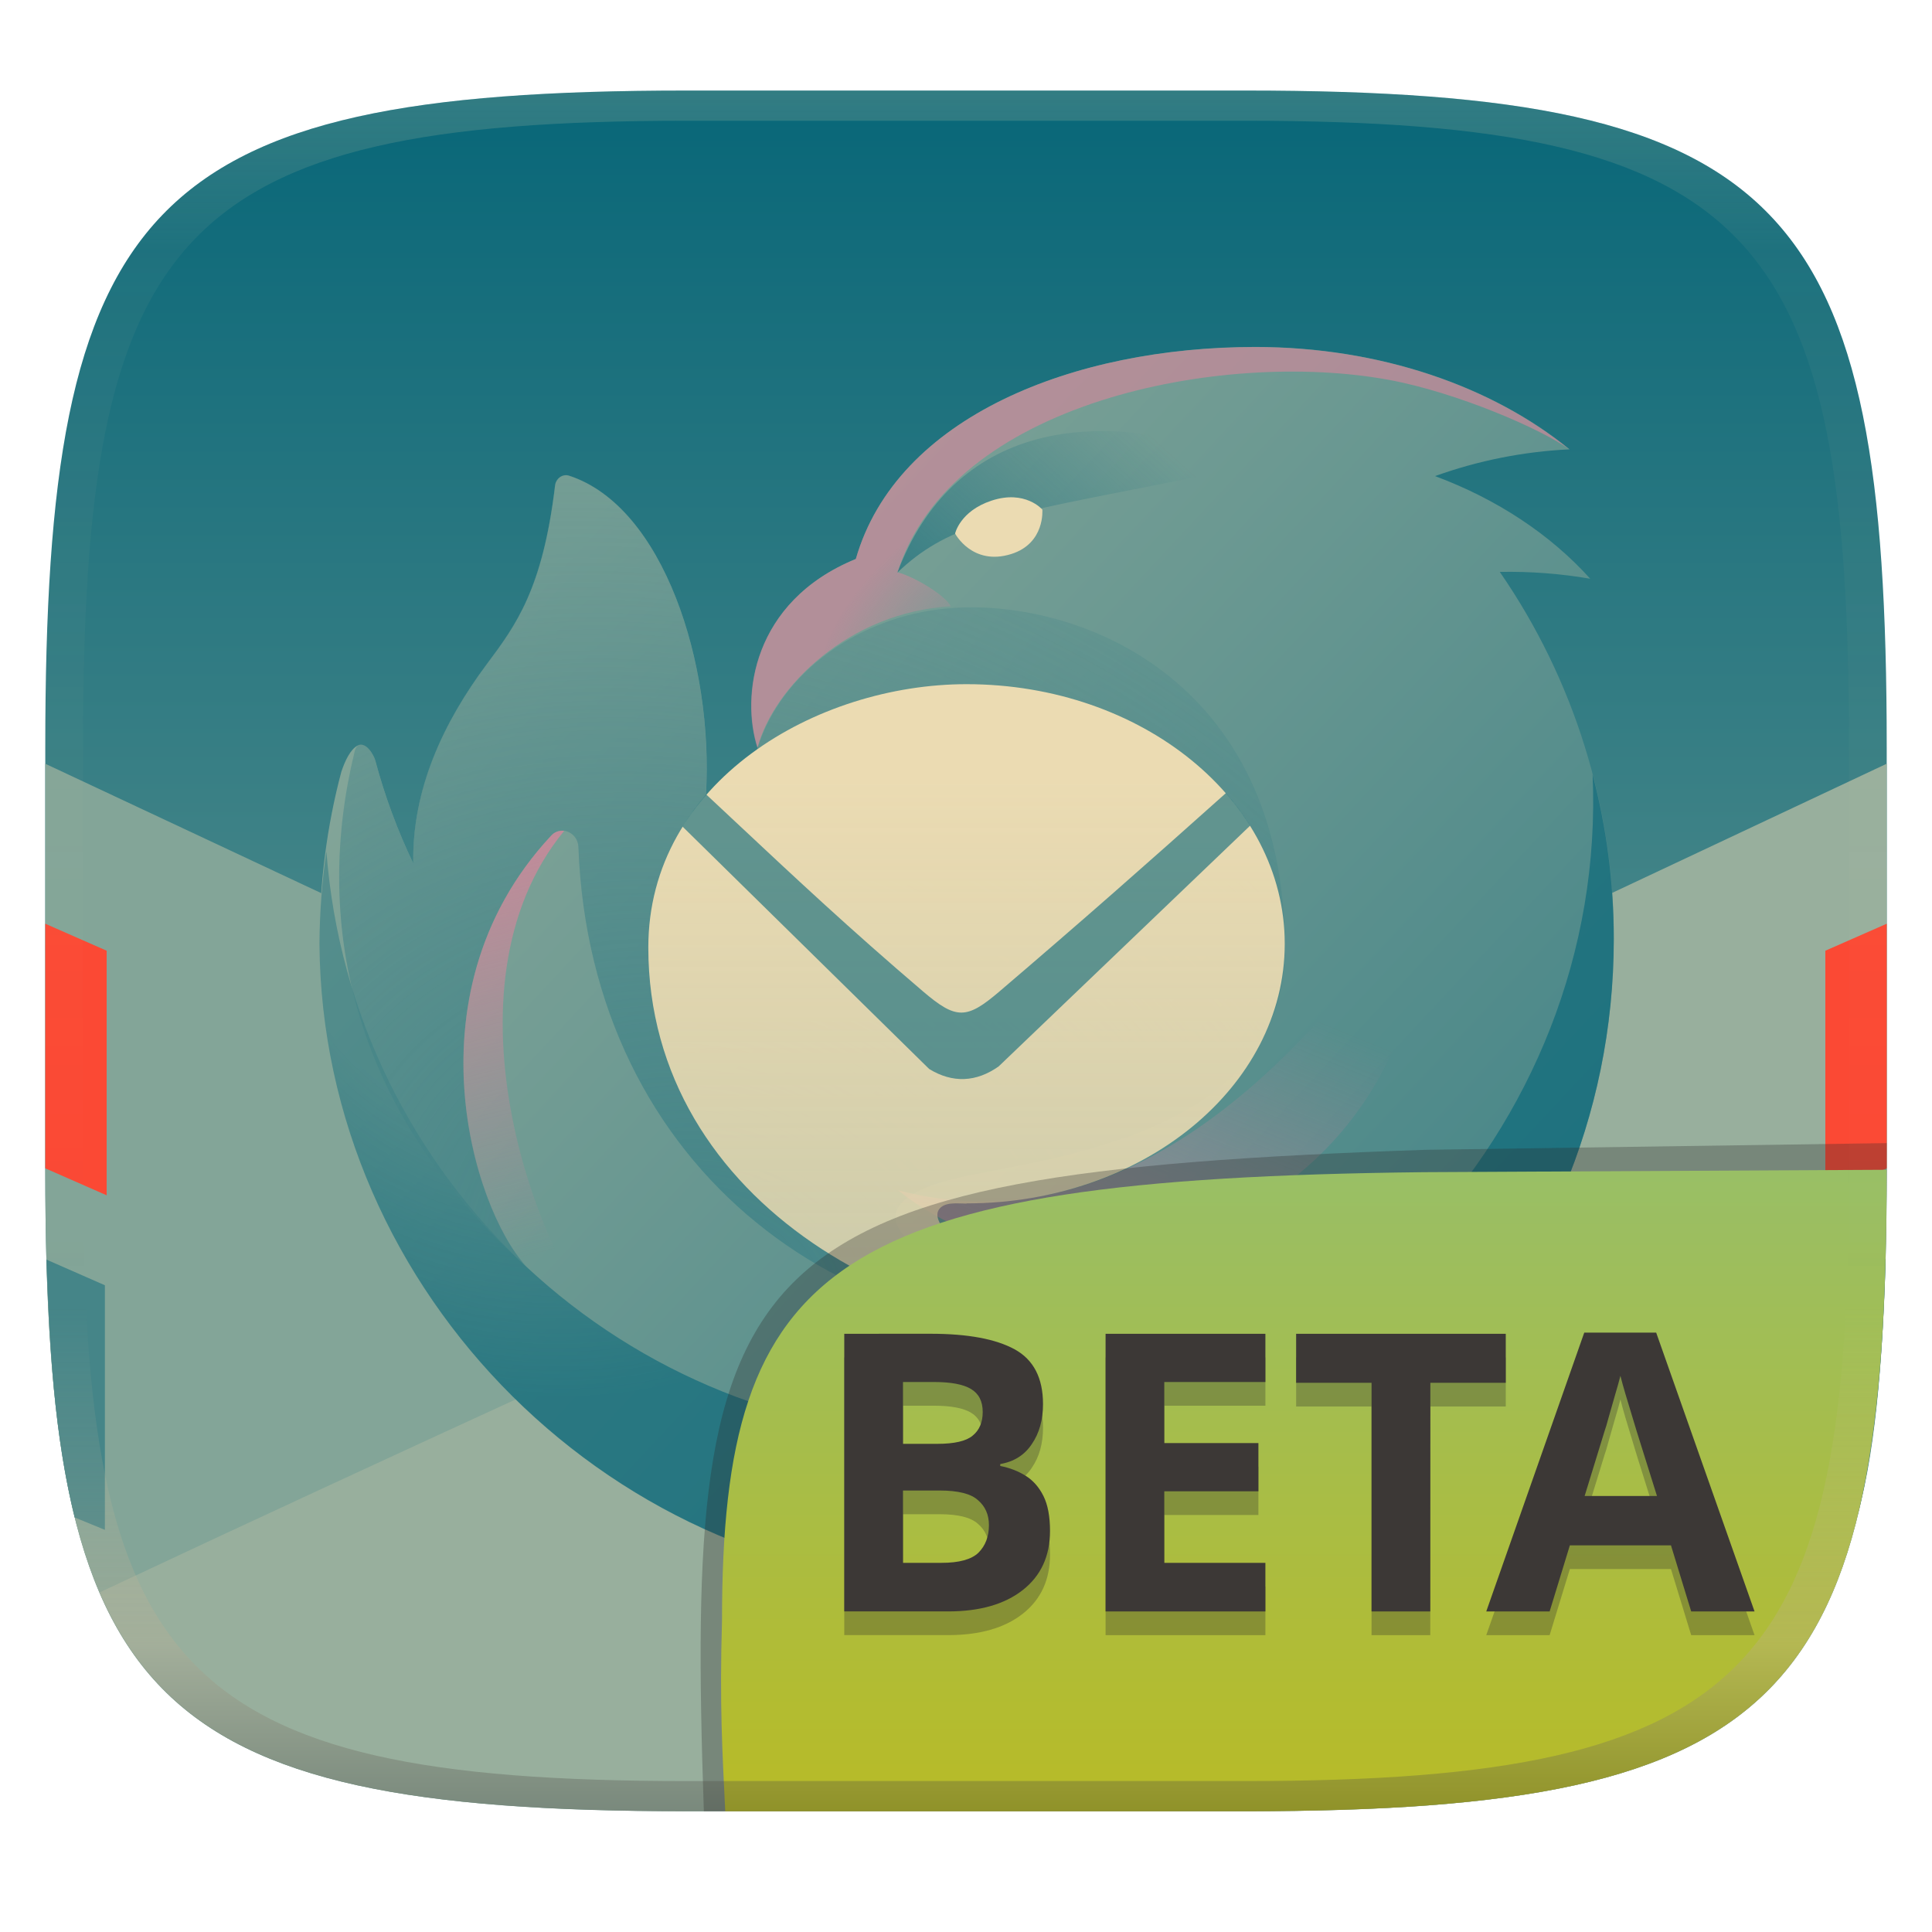 <svg width="256" height="256" version="1.1" xmlns="http://www.w3.org/2000/svg">
  <linearGradient id="b" x1=".5" x2=".5" y2="1" gradientTransform="matrix(244,0,0,228,5.981,12)" gradientUnits="userSpaceOnUse">
    <stop stop-color="#076678" offset="0"/>
    <stop stop-color="#83a598" offset="1"/>
  </linearGradient>
  <defs>
    <linearGradient id="paint0_linear_1_4" x1="283.5" x2="776.9" y1="307.2" y2="767.4" gradientUnits="userSpaceOnUse">
      <stop stop-color="#83a598" offset="0"/>
      <stop stop-color="#458588" offset="1"/>
    </linearGradient>
    <radialGradient id="paint1_radial_1_4" cx="0" cy="0" r="1" gradientTransform="matrix(117.9 271.4 -260 113 282.6 465.6)" gradientUnits="userSpaceOnUse">
      <stop stop-color="#076678" stop-opacity=".4" offset=".53"/>
      <stop stop-color="#076678" stop-opacity=".7" offset="1"/>
    </radialGradient>
    <radialGradient id="paint2_radial_1_4" cx="0" cy="0" r="1" gradientTransform="matrix(-38.95 -49.86 82.51 -64.45 521 344)" gradientUnits="userSpaceOnUse">
      <stop stop-color="#d3869b" stop-opacity="0" offset="0"/>
      <stop stop-color="#d3869b" stop-opacity=".64" offset="1"/>
    </radialGradient>
    <linearGradient id="paint3_linear_1_4" x1="420.8" x2="598.3" y1="425" y2="227.4" gradientUnits="userSpaceOnUse">
      <stop stop-color="#076678" offset="0"/>
      <stop stop-color="#076678" stop-opacity="0" offset="1"/>
    </linearGradient>
    <radialGradient id="paint4_radial_1_4" cx="0" cy="0" r="1" gradientTransform="matrix(200.5 -415.9 513.8 247.7 380 702.7)" gradientUnits="userSpaceOnUse">
      <stop stop-color="#458588" offset=".02"/>
      <stop stop-color="#458588" stop-opacity=".197" offset=".97"/>
    </radialGradient>
    <linearGradient id="paint5_linear_1_4" x1="731.9" x2="649.4" y1="568.1" y2="770.8" gradientUnits="userSpaceOnUse">
      <stop stop-color="#d3869b" stop-opacity="0" offset="0"/>
      <stop stop-color="#d3869b" stop-opacity=".64" offset="1"/>
    </linearGradient>
    <linearGradient id="paint6_linear_1_4" x1="220" x2="292.7" y1="386.3" y2="679.1" gradientUnits="userSpaceOnUse">
      <stop stop-color="#d3869b" offset=".1"/>
      <stop stop-color="#d3869b" stop-opacity="0" offset="1"/>
    </linearGradient>
    <linearGradient id="paint7_linear_1_4" x1="512" x2="512" y1="425.5" y2="721.5" gradientUnits="userSpaceOnUse">
      <stop stop-color="#ebdbb2" offset="0"/>
      <stop stop-color="#ebdbb2" stop-opacity=".8" offset="1"/>
    </linearGradient>
    <linearGradient id="linearGradient31-2" x1=".5" x2=".5" y2="1" gradientTransform="matrix(244 0 0 228 5.986 12)" gradientUnits="userSpaceOnUse">
      <stop stop-color="#ebdbb2" stop-opacity=".2" offset="0"/>
      <stop stop-color="#ebdbb2" stop-opacity=".05" offset=".1"/>
      <stop stop-color="#d5c4a1" stop-opacity="0" offset=".704"/>
      <stop stop-color="#bdae93" stop-opacity=".302" offset=".897"/>
      <stop stop-color="#282828" stop-opacity=".302" offset="1"/>
    </linearGradient>
    <linearGradient id="b-9-6" x1=".631" x2=".631" y1=".5" y2="1" gradientTransform="matrix(244 0 0 228 5.995 12.05)" gradientUnits="userSpaceOnUse">
      <stop stop-color="#8ec07c" offset="0"/>
      <stop stop-color="#b8bb26" offset="1"/>
    </linearGradient>
  </defs>
  <path d="m165 12c72 0 85 15 85 87v56c0 70-13 85-85 85h-74c-72 0-85-15-85-85v-56c0-72 13-87 85-87z" fill="url(#b)" style="isolation:isolate"/>
  <path d="m6 101.2v53.79c0 70 13 85 85 85h74c72 0 85-15 85-85v-53.79l-121.8 57.3z" fill="#83a598" stroke-width=".955"/>
  <path d="m250 101.2-100 47.05-0.021 0.01-21.75 10.23-0.416-0.195c-28.29 12.83-78.21 35.57-114.6 52.7 9.799 22.8 31.69 28.98 77.79 28.98h74c72 0 85-15 85-85z" fill="#ebdbb2" opacity=".2" stroke-width=".955"/>
  <path d="m6.146 166.9c0.434 11.46 0.98 22.87 3.743 34.17l4.009 1.644v-32.41z" fill="#458588" stroke-width=".953"/>
  <path d="m6 122.4 8.133 3.574v32.41l-8.133-3.574z" fill="#fb4934" stroke-width=".953"/>
  <path d="m246.1 200.9c2.749-9.983 3.403-23.32 3.763-34.06l-7.752 3.406v32.41z" fill="#458588" stroke-width=".953"/>
  <path d="m250 122.4v32.41l-8.133 3.574v-32.41z" fill="#fb4934" stroke-width=".953"/>
  <g transform="matrix(.245 0 0 .245 2.63 -1.022)">
    <path d="m452.1 306.5h0.06c22.04-77.05 118.1-114.7 216-114.7 67.63 0 128.3 21.41 170 55.4-24.84 1.171-49.36 6.045-72.76 14.46 33.63 12.5 62.52 31.73 83.93 55.52-16.15-2.781-32.53-4.019-48.92-3.7 40.28 58.34 61.79 127.6 61.68 198.5 0 193.3-156.7 350-350 350-190.3 0-350-159.4-350-350 0-30.11 4-61.2 11.77-90.36 2.04-6.12 4.88-11.99 8.65-14.14 4.72-2.69 9.02 5.33 9.71 7.94 5.118 19.17 12 37.82 20.57 55.72-0.75-39.96 16.32-76.36 39.8-107.8 15.66-20.99 30.18-40.44 36.88-96.57 0.45-3.77 4.02-6.48 7.63-5.3 50.96 16.68 78.2 101.5 73.97 172.5 28.15 4.03 28.02-25.38 28.02-25.38-9-27.66-3-79.07 53-102.1z" fill="url(#paint0_linear_1_4)"/>
    <path d="m850.6 422.9c8.51 192.5-149.7 358.5-342.7 358.5-180.6 0-328.7-139.6-342.1-316.8-2.389 16.6-3.645 33.33-3.76 50.1 1.37 189.6 160.7 347.4 350 347.4 193.3 0 350-156.7 350-350 0-30.8-3.99-60.67-11.46-89.13z" fill="url(#paint1_radial_1_4)" opacity=".9"/>
    <path d="m503.5 332c-3.77-6.67-21.18-16.54-28.79-18.26 28.8-92.25 175.5-120.6 265.3-104.2 37.37 6.8 83.91 27.16 98.07 37.74-41.62-33.99-102.3-55.4-170-55.4-97.87 0-193.9 37.61-216 114.7h-0.16c-56 23-62 74.43-53 102.1 8.64-32.99 49.75-73.53 104.5-76.57z" fill="url(#paint2_radial_1_4)" style="mix-blend-mode:normal"/>
    <path d="m605.2 268.3c-78.62 15.47-104.3 20.53-130.6 45.54 29.55-78.23 105-94.09 194.9-58.43-21.39 4.41-42.8 8.71-64.24 12.9z" fill="url(#paint3_linear_1_4)"/>
    <path d="m181 410.9c-21.48 87.94-4.88 191.3 92.7 278-29.05-31.77-64.52-149.1 13.75-232.9 5.27-5.65 14.34-1.5 14.63 6.22 6.45 174.2 147 280.5 309 260.6-50.2-2.82-216.2-60.97-92.72-83.97 64.55-12.03 165.8-30.88 165.8-121.7 0-147.2-113.8-190.3-182.9-183.9-47.24 4.38-89.29 34.36-102.2 75.13 4.97 16.07-14.84 27.32-28.05 25.43 4.24-70.95-23-155.9-73.97-172.5-3.6-1.18-7.18 1.53-7.63 5.3-6.7 56.13-21.22 75.58-36.87 96.57-23.49 31.49-40.56 67.88-39.81 107.8-8.566-17.9-15.45-36.55-20.57-55.72-0.57-2.16-3.7-8.19-7.48-8.47-2.05-0.15-3.14 1.85-3.65 3.96z" fill="url(#paint4_radial_1_4)"/>
    <path d="m475 647.9c95.04 77.17 286.2 19.31 286.2-168.3-77.16 117-175.4 197.6-286.2 168.3z" fill="url(#paint5_linear_1_4)" style="mix-blend-mode:normal"/>
    <path d="m287.4 456.1c0.864-0.967 1.953-1.706 3.17-2.153 1.218-0.446 2.526-0.586 3.81-0.407-70.06 85.45-13.55 235.5 25.23 272.4 2.17 6.14-36.79-25.79-42.16-33.26-29.5-25.03-71.78-149.1 9.95-236.6z" fill="url(#paint6_linear_1_4)" style="mix-blend-mode:normal"/>
    <path d="m512 655c95.06 0 172.1-62.88 172.1-140.4s-77.07-140.4-172.1-140.4c-81.1 0-172.2 52.76-172.1 142.5 0.04 138.7 146.5 218.4 271.4 206.4-9.38-1.09-67.9-4.2-107.4-48.94-3.57-4.03-9.76-11.07-6.95-15.64 2.8-4.57 10.52-3.4 15.1-3.4z" fill="url(#paint7_linear_1_4)"/>
    <path d="m665.4 450.7-136 130.2c-12.07 8.58-24.92 9.2-37.6 1.42l-133.4-131.1c3.807-6.118 8.086-11.93 12.8-17.38l14 13.1c35.04 32.84 63.37 59.37 103.3 93.45 18.02 15.38 23.62 15.08 41.3 0 45.68-39 79.09-68.5 122.5-107.3 4.84 5.526 9.234 11.43 13.14 17.65z" fill="#076678" opacity=".6"/>
    <path d="m536.2 303.8c18.42-5.8 16.8-24.03 16.8-24.03s-9.21-10.85-27.46-4.84c-17.08 5.63-19.73 17.8-19.73 17.8s9.33 17.7 30.39 11.07z" fill="#ebdbb2"/>
  </g>
  <path d="m250 151.47-61.085 0.885c-92.146 3.131-98.195 13.322-95.651 87.649 1.37e-4 4e-3 68.571 4e-3 68.84 4e-3 74.443 0 87.884-15.156 87.884-85.882z" fill="#282828" opacity=".3" stroke-width="1.022" style="isolation:isolate"/>
  <path d="m250 155-61.39 0.32c-78.35 0.867-92.94 12.03-92.94 59.38-0.332 11.37 0.052 17.42 0.428 25.3 0 0 68.63-6e-3 68.89-6e-3 72 0 85-15 85-85z" fill="url(#b-9-6)" style="isolation:isolate"/>
  <path d="m123.31 179.87q7.368 0 11.134 2.061 3.761 2.061 3.761 7.265 0 3.144-1.494 5.308-1.443 2.164-4.173 2.628v0.258q1.855 0.361 3.349 1.288 1.494 0.928 2.37 2.679 0.876 1.752 0.876 4.638 0 4.998-3.607 7.832-3.607 2.835-9.895 2.834h-13.761v-36.787zm0.876 14.587q3.4 0 4.689-1.082 1.34-1.082 1.34-3.144 0-2.113-1.546-3.04-1.546-0.928-4.895-0.927h-4.122v8.192zm-4.534 6.183v9.584h5.101q3.504 0 4.895-1.34 1.391-1.391 1.391-3.658 0-2.061-1.443-3.298-1.391-1.288-5.101-1.288zm48.019 16.023h-21.177v-36.787h21.177v6.389h-13.397v8.09h12.472v6.389h-12.472v9.481h13.397zm21.846 0h-7.78v-30.295h-9.993v-6.493h27.777v6.493h-9.993zm34.574 0-2.679-8.76h-13.397l-2.679 8.76h-8.399l12.984-36.944h9.532l13.033 36.944zm-7.214-23.852q-0.258-0.876-0.67-2.216-0.412-1.34-0.824-2.731t-0.67-2.422q-0.258 1.031-0.721 2.576-0.412 1.494-0.824 2.886-0.361 1.34-0.567 1.906l-2.628 8.553h9.584z" fill="#282828" opacity=".3" stroke-width="1.073" aria-label="BETA"/>
  <path d="m123.31 176.73q7.368 0 11.134 2.061 3.761 2.061 3.761 7.265 0 3.144-1.494 5.308-1.443 2.164-4.173 2.628v0.258q1.855 0.361 3.349 1.288 1.494 0.928 2.37 2.679 0.876 1.752 0.876 4.638 0 4.998-3.607 7.832-3.607 2.835-9.895 2.834h-13.761v-36.787zm0.876 14.587q3.4 0 4.689-1.082 1.34-1.082 1.34-3.144 0-2.113-1.546-3.04-1.546-0.928-4.895-0.927h-4.122v8.192zm-4.534 6.183v9.584h5.101q3.504 0 4.895-1.34 1.391-1.391 1.391-3.658 0-2.061-1.443-3.298-1.391-1.288-5.101-1.288zm48.019 16.023h-21.177v-36.787h21.177v6.389h-13.397v8.09h12.472v6.389h-12.472v9.481h13.397zm21.846 0h-7.78v-30.295h-9.993v-6.493h27.777v6.493h-9.993zm34.574 0-2.679-8.76h-13.397l-2.679 8.76h-8.399l12.984-36.944h9.532l13.033 36.944zm-7.214-23.852q-0.258-0.876-0.67-2.216-0.412-1.34-0.824-2.731t-0.67-2.422q-0.258 1.031-0.721 2.576-0.412 1.494-0.824 2.886-0.361 1.34-0.567 1.906l-2.628 8.553h9.584z" fill="#3c3836" stroke-width="1.073" aria-label="BETA"/>
  <path d="m91 12c-72 0-85 15-85 87v56c0 70 13 85 85 85h74c72 0 85-15 85-85v-56c0-72-13-87-85-87zm0 4h74c68 0 80 15 80 83v56c0 66-12 81-80 81h-74c-68 0-80-15-80-81v-56c0-68 12-83 80-83z" fill="url(#linearGradient31-2)" style="isolation:isolate"/>
</svg>
